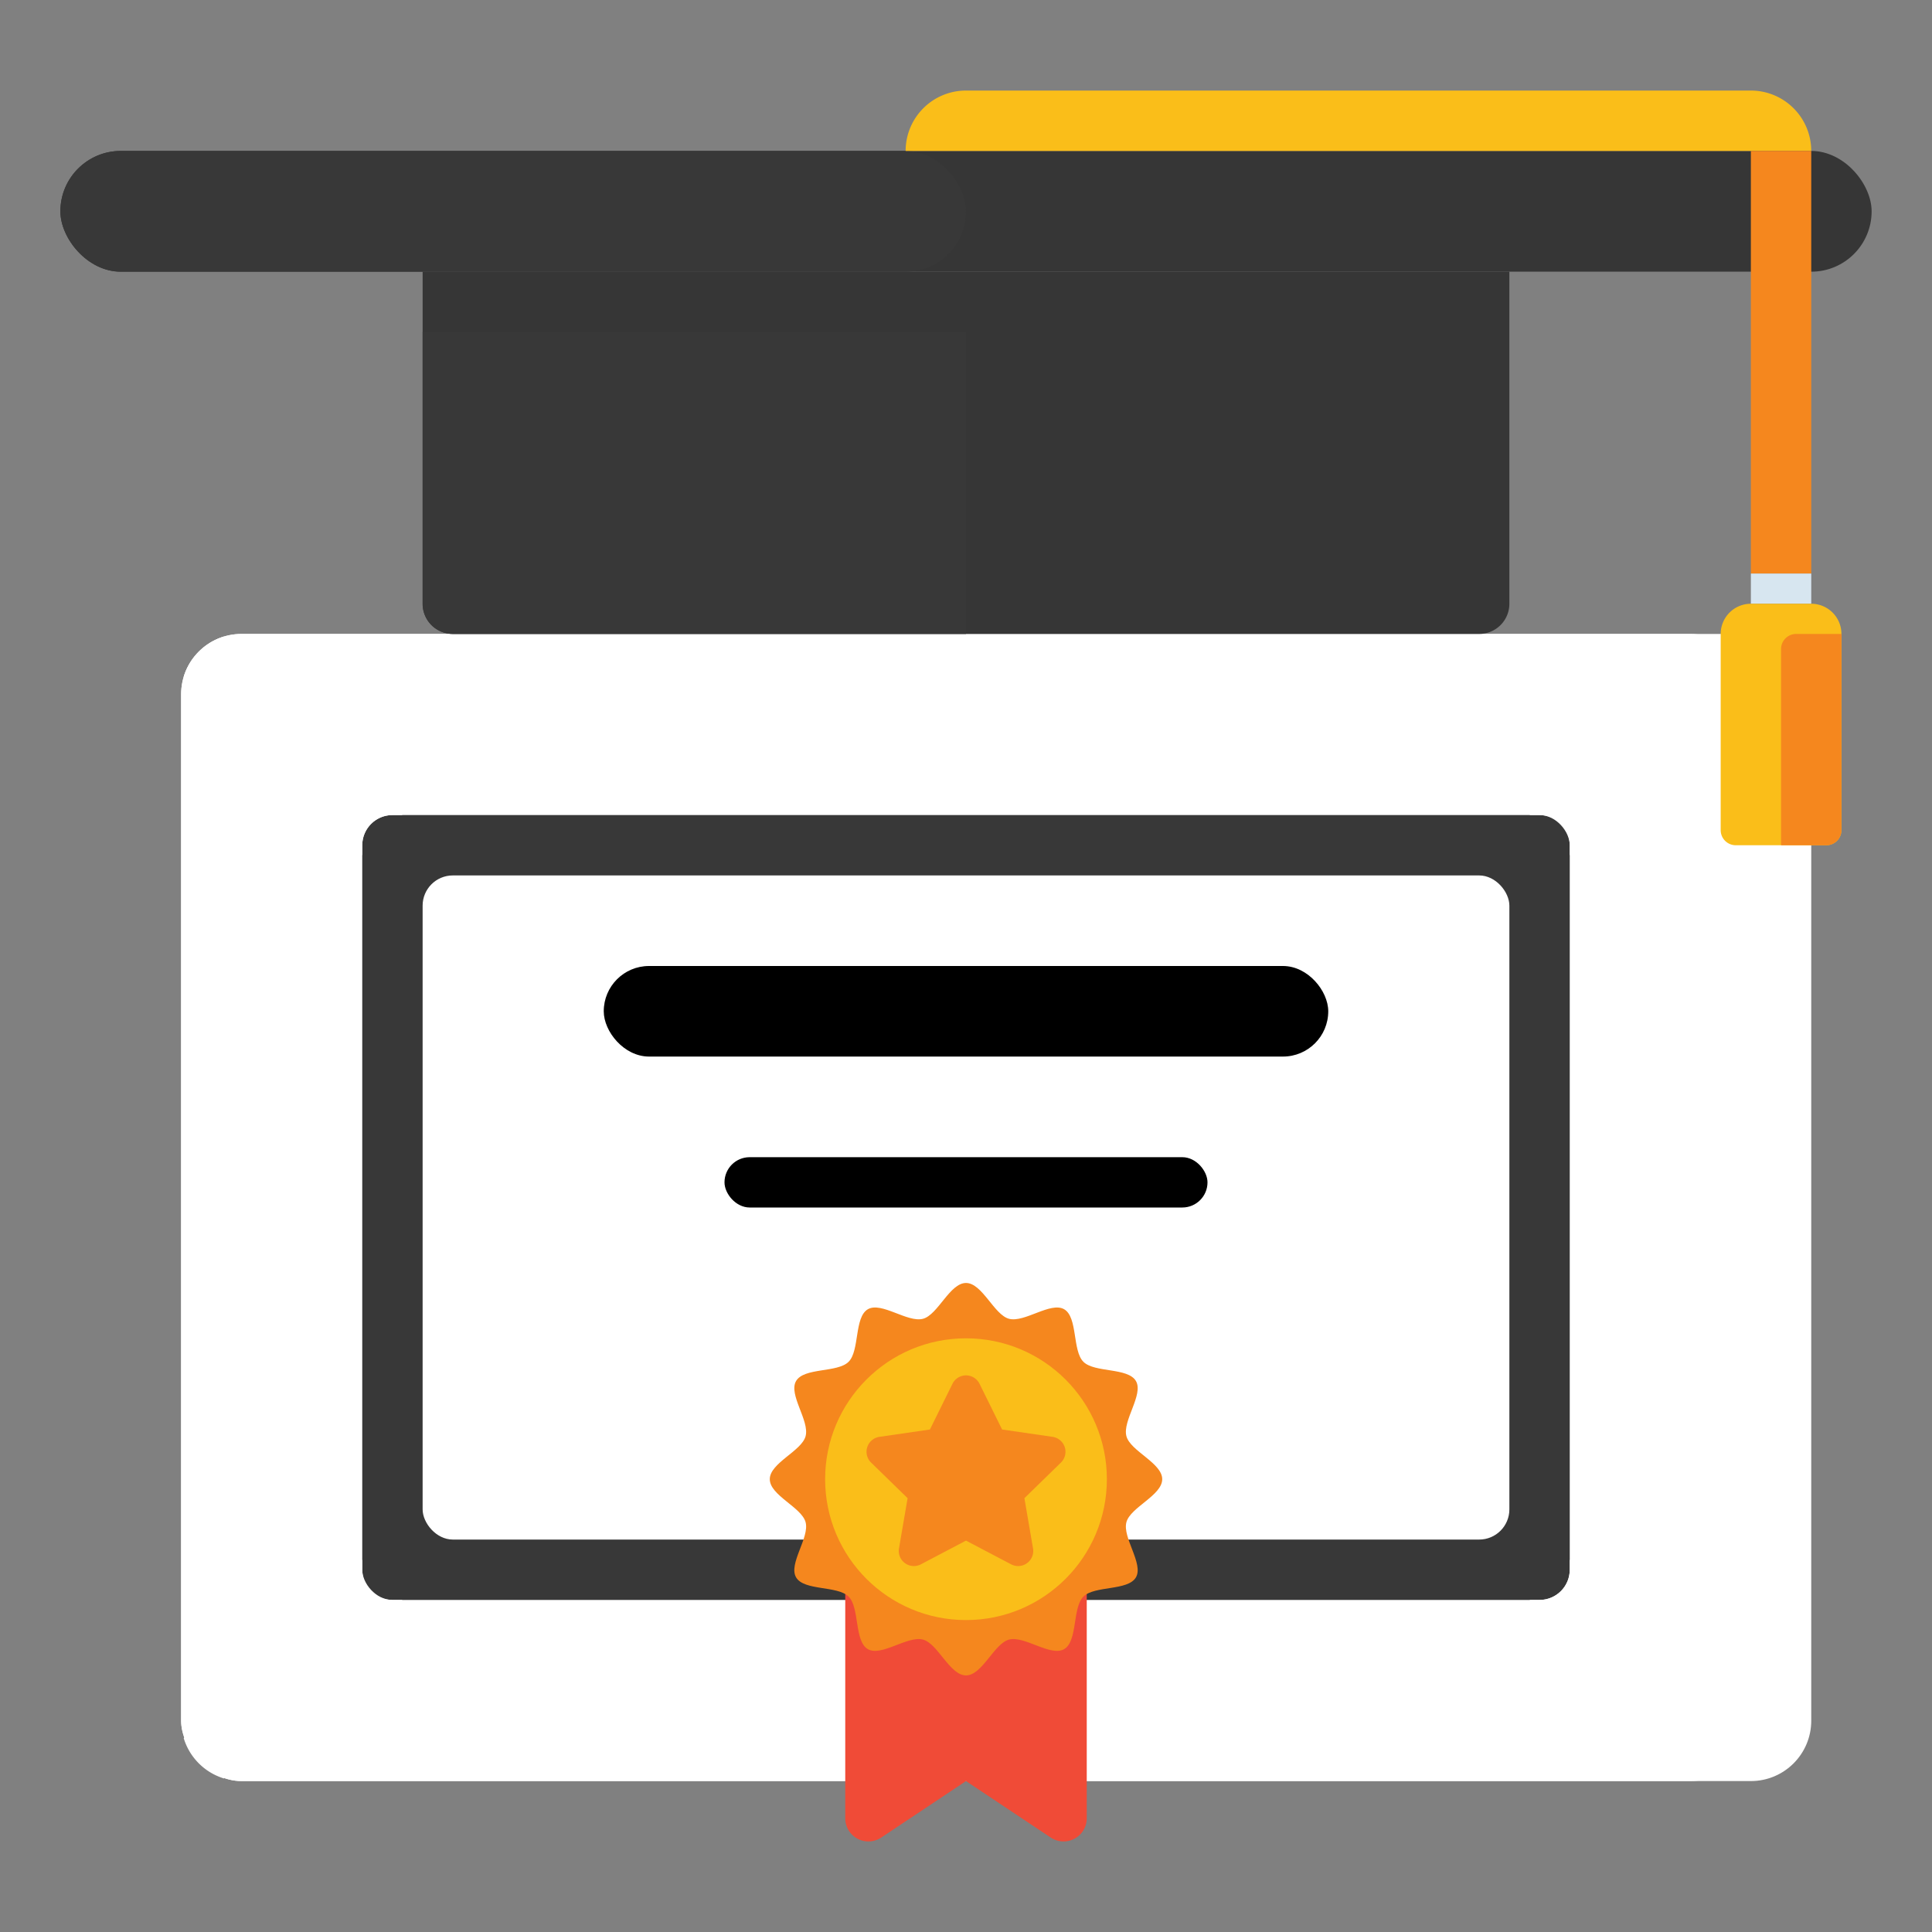 <?xml version="1.0"?>
<svg xmlns="http://www.w3.org/2000/svg" xmlns:xlink="http://www.w3.org/1999/xlink" xmlns:svgjs="http://svgjs.com/svgjs" version="1.1" width="28" height="28" x="0" y="0" viewBox="0 0 512 512" style="enable-background:new 0 0 512 512" xml:space="preserve" class=""><rect x="0" y="0" width="512" height="512" fill="#808080" stroke="none"/><g><rect xmlns="http://www.w3.org/2000/svg" fill="#ffffff" height="304" rx="16" width="432" x="48" y="168" data-original="#4b55a5" style="" class=""/><rect xmlns="http://www.w3.org/2000/svg" fill="#ffffff" height="304" rx="16" width="416" x="48" y="168" data-original="#6478b9" style="" class=""/><rect xmlns="http://www.w3.org/2000/svg" fill="#383838" height="208" rx="8" width="320" x="96" y="216" data-original="#55525b" style="" class=""/><rect xmlns="http://www.w3.org/2000/svg" fill="#ffffff" height="176" rx="8" width="288" x="112" y="232" data-original="#fab991" style="" class=""/><g xmlns="http://www.w3.org/2000/svg" fill="#4b55a5"><path d="m48.69 179.356 47.31 47.311v-2.667a8 8 0 0 1 8-8h2.667l-47.31-47.31a16.028 16.028 0 0 0 -10.667 10.666z" fill="#ffffff" data-original="#4b55a5" style="" class=""/><path d="m452.643 168.69-47.31 47.31h2.667a8 8 0 0 1 8 8v2.667l47.31-47.311a16.028 16.028 0 0 0 -10.667-10.666z" fill="#ffffff" data-original="#4b55a5" style="" class=""/><path d="m59.357 471.31 47.31-47.31h-2.667a8 8 0 0 1 -8-8v-2.667l-47.31 47.311a16.028 16.028 0 0 0 10.667 10.666z" fill="#ffffff" data-original="#4b55a5" style="" class=""/><path d="m463.31 460.644-47.31-47.311v2.667a8 8 0 0 1 -8 8h-2.667l47.31 47.31a16.028 16.028 0 0 0 10.667-10.666z" fill="#ffffff" data-original="#4b55a5" style="" class=""/></g><rect xmlns="http://www.w3.org/2000/svg" fill="#363636" height="32" rx="16" width="480" x="16" y="40" data-original="#353744" style="" class=""/><rect xmlns="http://www.w3.org/2000/svg" fill="#383838" height="32" rx="16" width="240" x="16" y="40" data-original="#55525b" style="" class=""/><path xmlns="http://www.w3.org/2000/svg" d="m112 72h288a0 0 0 0 1 0 0v88a8 8 0 0 1 -8 8h-272a8 8 0 0 1 -8-8v-88a0 0 0 0 1 0 0z" fill="#363636" data-original="#353744" style="" class=""/><path xmlns="http://www.w3.org/2000/svg" d="m112 88h144a0 0 0 0 1 0 0v80a0 0 0 0 1 0 0h-136a8 8 0 0 1 -8-8v-72a0 0 0 0 1 0 0z" fill="#383838" data-original="#55525b" style="" class=""/><path xmlns="http://www.w3.org/2000/svg" d="m256 24h208a16 16 0 0 1 16 16 0 0 0 0 1 0 0h-240a0 0 0 0 1 0 0 16 16 0 0 1 16-16z" fill="#fabe19" data-original="#fabe19" style=""/><path xmlns="http://www.w3.org/2000/svg" d="m464 40h16v112h-16z" fill="#f5871e" data-original="#f5871e" style=""/><path xmlns="http://www.w3.org/2000/svg" d="m464 152h16v8h-16z" fill="#d7e6f0" data-original="#d7e6f0" style=""/><path xmlns="http://www.w3.org/2000/svg" d="m464 160h16a8 8 0 0 1 8 8v52a4 4 0 0 1 -4 4h-24a4 4 0 0 1 -4-4v-52a8 8 0 0 1 8-8z" fill="#fabe19" data-original="#fabe19" style=""/><path xmlns="http://www.w3.org/2000/svg" d="m476 168h12a0 0 0 0 1 0 0v52a4 4 0 0 1 -4 4h-12a0 0 0 0 1 0 0v-52a4 4 0 0 1 4-4z" fill="#f5871e" data-original="#f5871e" style=""/><rect xmlns="http://www.w3.org/2000/svg" fill="#000000" height="24" rx="12" width="192" x="160" y="256" data-original="#f0915a" style="" class=""/><rect xmlns="http://www.w3.org/2000/svg" fill="#000000" height="13.333" rx="6.667" width="128" x="192" y="306.667" data-original="#f0915a" style="" class=""/><path xmlns="http://www.w3.org/2000/svg" d="m230.141 488a6.145 6.145 0 0 0 3.406-1.031l22.453-14.969 22.453 14.969a6.145 6.145 0 0 0 3.406 1.031 6.14 6.14 0 0 0 6.141-6.141v-65.859h-64v65.859a6.14 6.14 0 0 0 6.141 6.141z" fill="#f04b37" data-original="#f04b37" style="" class=""/><path xmlns="http://www.w3.org/2000/svg" d="m308 392c0 4.3-8.429 7.431-9.489 11.394-1.1 4.1 4.6 11.022 2.528 14.613-2.108 3.642-10.971 2.15-13.927 5.106s-1.464 11.819-5.106 13.926c-3.59 2.077-10.511-3.624-14.612-2.528-3.964 1.06-7.094 9.489-11.394 9.489s-7.431-8.429-11.394-9.489c-4.1-1.1-11.022 4.6-14.613 2.528-3.642-2.108-2.15-10.971-5.106-13.927s-11.819-1.464-13.926-5.106c-2.077-3.59 3.624-10.511 2.528-14.612-1.06-3.964-9.489-7.094-9.489-11.394s8.429-7.431 9.489-11.394c1.1-4.1-4.605-11.022-2.528-14.613 2.108-3.642 10.971-2.15 13.927-5.106s1.464-11.819 5.106-13.926c3.59-2.077 10.511 3.624 14.612 2.528 3.964-1.06 7.094-9.489 11.394-9.489s7.431 8.429 11.394 9.489c4.1 1.1 11.022-4.6 14.613-2.528 3.642 2.108 2.15 10.971 5.106 13.927s11.819 1.464 13.926 5.106c2.077 3.59-3.624 10.511-2.528 14.612 1.06 3.964 9.489 7.094 9.489 11.394z" fill="#f5871e" data-original="#f5871e" style=""/><circle xmlns="http://www.w3.org/2000/svg" cx="256" cy="392" fill="#fabe19" r="37.333" data-original="#fabe19" style=""/><path xmlns="http://www.w3.org/2000/svg" d="m259.587 366.717 5.979 12.116 13.371 1.943a4 4 0 0 1 2.217 6.823l-9.675 9.43 2.284 13.317a4 4 0 0 1 -5.8 4.217l-11.963-6.288-11.959 6.288a4 4 0 0 1 -5.8-4.217l2.284-13.317-9.675-9.43a4 4 0 0 1 2.217-6.823l13.371-1.943 5.979-12.116a4 4 0 0 1 7.17 0z" fill="#f5871e" data-original="#f5871e" style=""/></g></svg>
